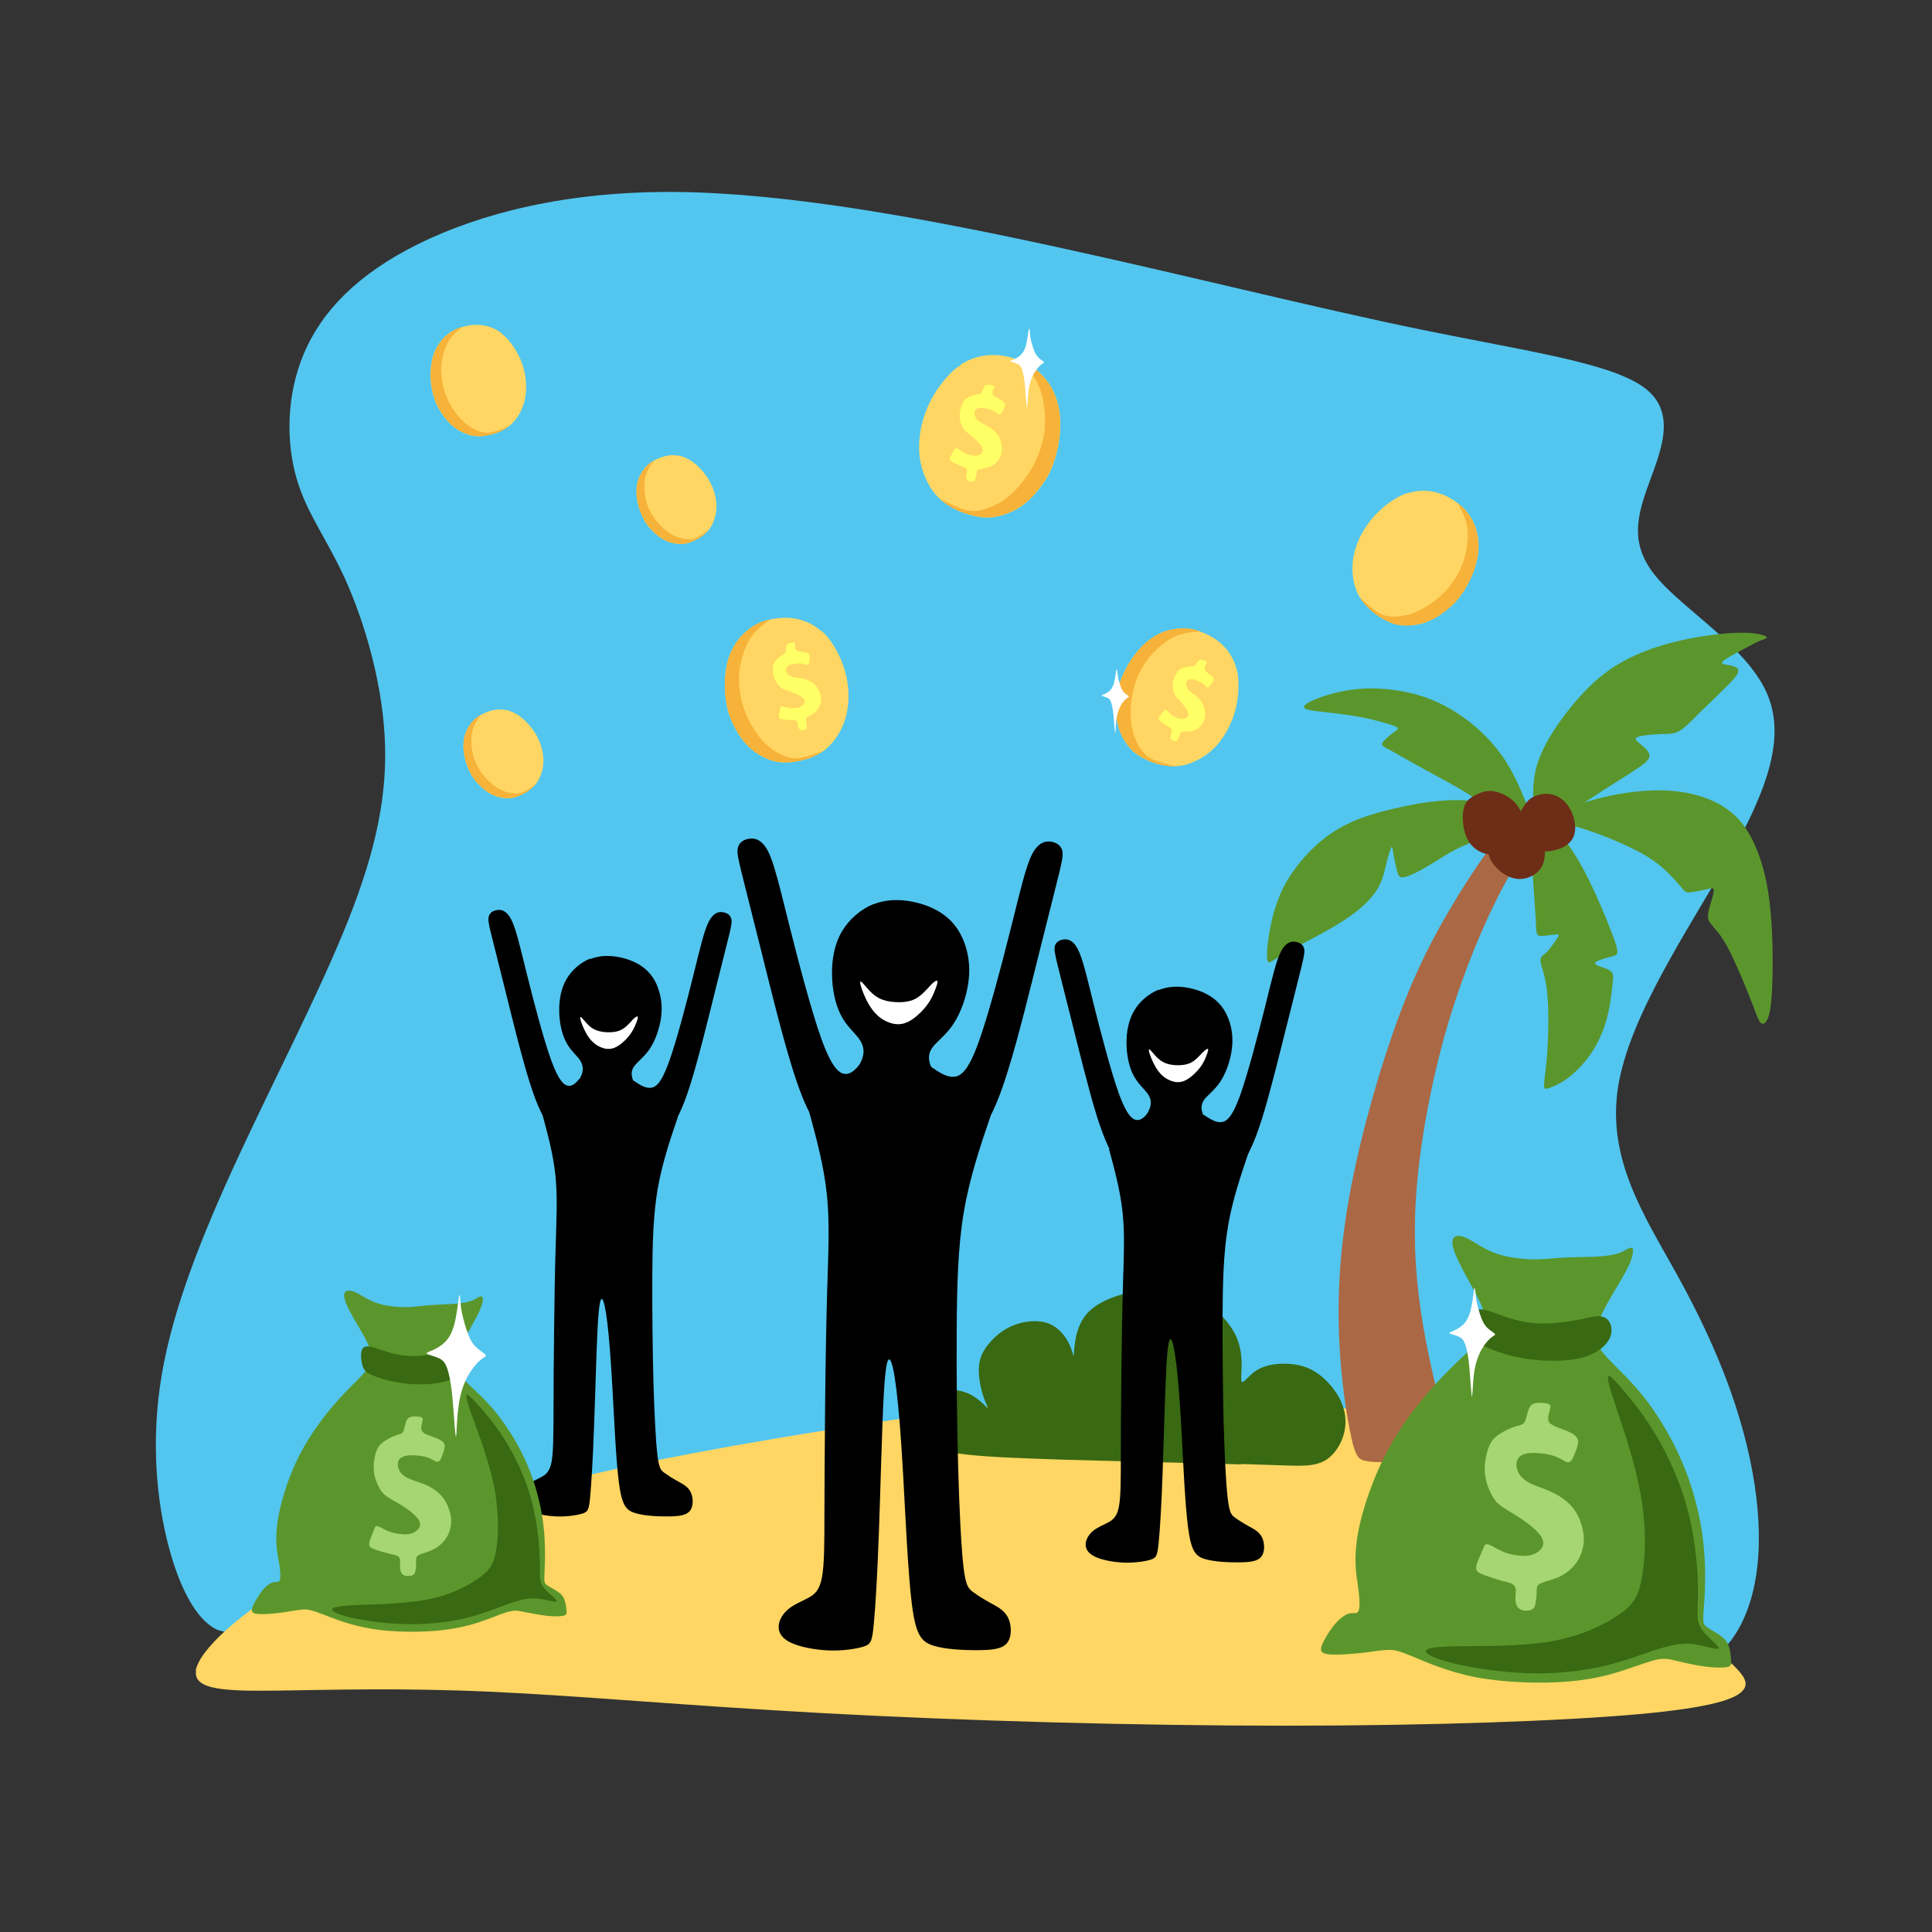 <?xml version="1.0" encoding="UTF-8"?>
<!DOCTYPE svg PUBLIC "-//W3C//DTD SVG 1.1//EN" "http://www.w3.org/Graphics/SVG/1.1/DTD/svg11.dtd">
<!-- Creator: CorelDRAW 2017 -->
<svg xmlns="http://www.w3.org/2000/svg" xml:space="preserve" width="143mm" height="143mm" version="1.1" style="shape-rendering:geometricPrecision; text-rendering:geometricPrecision; image-rendering:optimizeQuality; fill-rule:evenodd; clip-rule:evenodd"
viewBox="0 0 14300 14300"
 xmlns:xlink="http://www.w3.org/1999/xlink">
 <rect x="0" y="0" width="14300" height="14300" fill="#333333" stroke="none"/>
 <defs>
  <style type="text/css">
   <![CDATA[
    .fil6 {fill:black}
    .fil5 {fill:#396912}
    .fil0 {fill:#52C6EF}
    .fil3 {fill:#5B962C}
    .fil8 {fill:#5B962C}
    .fil4 {fill:#6E2D17}
    .fil9 {fill:#A5D673}
    .fil2 {fill:#AB6844}
    .fil10 {fill:#F7B239}
    .fil1 {fill:#FFD663}
    .fil11 {fill:#FFFF66}
    .fil7 {fill:white}
   ]]>
  </style>
 </defs>
 <g id="Слой_x0020_1">
  <path class="fil0" d="M1624 12069c-150,-54 -284,-279 -374,-616 -90,-337 -136,-785 -53,-1276 83,-491 294,-1025 567,-1615 273,-589 609,-1233 817,-1760 208,-527 290,-936 266,-1356 -24,-420 -153,-850 -291,-1157 -139,-307 -288,-490 -363,-755 -75,-265 -75,-610 58,-921 132,-310 397,-586 847,-808 451,-222 1088,-392 1909,-384 821,8 1824,192 2799,404 975,212 1921,452 2710,614 788,162 1419,247 1663,437 244,190 102,487 14,734 -88,247 -122,445 81,677 203,233 644,501 797,829 153,328 17,716 -274,1234 -291,518 -738,1165 -821,1699 -83,534 198,954 433,1379 235,424 424,853 529,1307 105,454 125,934 -48,1281 -174,347 -541,561 -2071,608 -1530,47 -4223,-72 -5868,-223 -1646,-151 -2245,-334 -2627,-366 -382,-32 -548,86 -698,33z"/>
  <path class="fil1" d="M1449 12366c21,-145 320,-429 774,-686 454,-257 1063,-488 1782,-675 719,-188 1548,-332 2307,-450 758,-118 1446,-209 2000,-249 554,-40 974,-29 1399,59 425,88 856,255 1233,469 378,214 703,477 1005,729 302,252 580,493 756,649 176,155 249,225 201,293 -48,67 -219,132 -780,183 -562,50 -1515,85 -2621,85 -1106,0 -2366,-36 -3397,-92 -1031,-56 -1834,-131 -2490,-160 -656,-29 -1165,-13 -1548,-8 -383,5 -640,0 -619,-145z"/>
  <g id="_1499597191552">
   <path class="fil2" d="M10002 10638c-34,-150 -79,-436 -91,-756 -12,-320 8,-674 89,-1095 81,-422 222,-911 358,-1274 135,-363 265,-599 373,-782 108,-183 194,-313 270,-417 76,-103 142,-180 193,-219 51,-40 87,-42 115,-21 29,21 51,64 22,135 -29,71 -108,168 -223,388 -115,220 -264,564 -382,953 -117,389 -202,825 -236,1194 -34,369 -16,672 27,965 44,292 113,574 156,733 43,159 60,196 45,226 -15,30 -62,54 -142,80 -80,26 -193,55 -280,67 -88,12 -149,6 -193,-3 -43,-10 -68,-24 -102,-174z"/>
   <path class="fil3" d="M11498 6121c56,52 140,162 221,312 81,150 159,338 203,451 44,113 53,149 48,169 -5,20 -25,23 -58,31 -32,8 -77,22 -96,34 -18,11 -9,21 10,29 19,8 48,16 69,25 21,10 35,22 41,35 6,13 5,27 -1,84 -6,57 -17,157 -43,252 -26,95 -67,185 -120,261 -53,77 -119,140 -176,182 -58,41 -107,60 -135,69 -28,8 -36,6 -32,-38 3,-44 18,-129 25,-255 8,-125 9,-290 -1,-400 -10,-110 -30,-166 -41,-204 -11,-38 -13,-58 -5,-72 7,-13 24,-20 48,-46 24,-27 57,-73 72,-98 15,-25 13,-27 -4,-26 -18,1 -51,6 -79,9 -28,3 -51,6 -62,-5 -11,-11 -11,-34 -15,-112 -5,-78 -14,-210 -20,-302 -6,-92 -8,-142 -6,-193 2,-51 8,-101 16,-139 8,-38 20,-64 39,-80 19,-17 46,-24 102,28z"/>
   <path class="fil3" d="M11575 6001c56,-29 162,-70 302,-102 140,-33 315,-57 476,-47 161,10 310,55 418,128 109,73 177,175 229,300 52,126 88,276 105,465 18,189 18,417 12,561 -6,144 -19,204 -35,238 -16,34 -35,41 -51,25 -16,-16 -28,-54 -61,-139 -33,-85 -86,-216 -130,-311 -43,-95 -77,-155 -110,-200 -33,-44 -65,-73 -79,-100 -14,-27 -10,-53 -2,-86 9,-33 21,-75 29,-104 7,-29 9,-46 2,-52 -7,-6 -22,-1 -56,7 -34,8 -86,19 -116,21 -30,2 -37,-6 -57,-30 -20,-24 -54,-63 -96,-106 -43,-43 -96,-89 -171,-134 -75,-45 -173,-90 -263,-127 -90,-37 -173,-65 -235,-84 -62,-19 -102,-28 -128,-37 -26,-9 -37,-17 -41,-30 -3,-12 1,-28 57,-57z"/>
   <path class="fil3" d="M11361 6075c-6,-70 -21,-194 -7,-307 14,-113 58,-214 123,-323 66,-108 153,-223 244,-319 91,-96 185,-173 302,-236 117,-63 257,-113 414,-149 157,-36 331,-57 446,-58 116,-1 173,18 190,29 16,12 -9,16 -42,29 -33,13 -75,36 -132,67 -57,30 -130,68 -148,88 -18,20 18,22 51,28 34,6 65,17 65,41 0,23 -30,59 -81,110 -51,51 -121,117 -185,180 -64,63 -121,124 -165,152 -45,28 -77,24 -136,26 -59,2 -143,9 -176,21 -32,12 -12,28 9,46 22,18 45,37 61,58 16,21 25,42 -3,73 -28,31 -92,71 -176,124 -84,53 -189,120 -273,176 -84,56 -146,101 -197,136 -51,35 -90,59 -120,75 -30,16 -50,24 -57,21 -8,-3 -3,-18 -9,-87z"/>
   <path class="fil3" d="M11331 6044c-31,-94 -94,-265 -183,-405 -89,-140 -203,-249 -320,-332 -117,-83 -236,-139 -370,-173 -134,-34 -282,-46 -411,-34 -129,12 -239,47 -306,74 -67,27 -90,46 -89,59 1,14 26,22 95,31 69,9 180,19 282,36 101,17 191,41 245,58 54,16 71,25 71,34 1,9 -15,18 -42,38 -26,20 -64,52 -72,71 -8,20 13,27 70,58 57,31 149,85 254,142 104,57 220,117 318,180 98,64 179,131 241,182 62,51 105,85 143,101 38,16 70,13 87,3 17,-10 19,-28 -12,-123z"/>
   <path class="fil3" d="M11264 6023c-86,-34 -239,-89 -414,-99 -175,-11 -373,23 -545,64 -172,41 -318,89 -450,179 -133,90 -252,222 -328,351 -76,130 -108,258 -128,366 -20,109 -26,198 -17,227 9,30 34,-1 138,-60 104,-60 288,-149 418,-233 131,-83 208,-161 253,-231 44,-70 55,-133 69,-190 14,-57 30,-109 38,-124 8,-15 9,7 15,45 6,38 18,91 27,127 9,36 16,53 50,48 34,-5 95,-34 167,-76 72,-42 154,-99 241,-141 87,-42 178,-70 262,-93 84,-22 162,-39 215,-55 54,-16 84,-31 89,-45 5,-14 -14,-28 -100,-62z"/>
   <path class="fil4" d="M11286 5956c15,-21 32,-42 64,-58 31,-16 77,-27 120,-21 43,6 83,28 113,59 30,31 51,70 64,112 12,42 16,86 7,123 -9,37 -31,65 -61,86 -30,21 -68,34 -111,41 -43,7 -91,8 -129,-6 -38,-14 -66,-44 -84,-79 -19,-35 -28,-75 -30,-108 -2,-34 3,-61 11,-85 9,-24 22,-43 37,-64z"/>
   <path class="fil4" d="M11092 6095c27,-16 73,-34 125,-32 51,2 107,26 148,69 40,43 65,106 69,165 4,59 -11,113 -47,151 -36,38 -93,59 -143,58 -51,-1 -95,-23 -133,-52 -37,-29 -68,-65 -84,-103 -16,-38 -18,-79 -13,-115 6,-36 20,-67 31,-89 11,-22 20,-36 47,-52z"/>
   <path class="fil4" d="M10933 5879c32,-15 71,-30 120,-23 49,7 110,35 153,77 43,42 68,98 63,159 -5,61 -41,127 -86,171 -45,44 -101,66 -158,61 -57,-5 -117,-38 -152,-92 -35,-55 -47,-131 -46,-186 0,-55 12,-88 30,-113 19,-24 45,-40 77,-54z"/>
  </g>
  <path class="fil5" d="M9186 10839c-334,-10 -898,-23 -1284,-34 -386,-12 -595,-22 -739,-38 -143,-16 -221,-38 -271,-82 -50,-44 -71,-111 -67,-178 4,-66 34,-132 83,-171 48,-39 115,-51 173,-45 59,6 110,31 151,62 42,31 74,68 78,67 5,-1 -18,-39 -36,-99 -19,-60 -34,-143 -28,-210 6,-67 33,-118 76,-169 43,-51 102,-102 181,-133 79,-31 178,-42 253,-15 75,27 126,91 154,146 28,55 34,101 36,95 3,-5 3,-62 16,-129 13,-67 40,-145 106,-206 66,-61 171,-106 287,-132 116,-26 244,-34 356,-11 113,23 210,77 286,141 76,63 129,136 159,208 29,72 35,145 34,207 -1,63 -9,116 6,116 15,0 52,-53 106,-87 54,-34 125,-48 200,-48 74,-1 152,12 225,55 73,43 141,117 183,192 41,75 56,153 46,226 -9,73 -43,142 -85,190 -42,48 -93,77 -171,87 -78,10 -182,2 -516,-8z"/>
  <g id="_1499597186112">
   <path class="fil6" d="M8378 8789c-20,-68 -62,-118 -107,-185 -45,-66 -91,-148 -152,-341 -60,-192 -134,-495 -188,-710 -54,-215 -87,-343 -106,-422 -19,-79 -24,-109 -16,-133 8,-23 29,-39 60,-44 31,-5 72,1 108,70 36,68 66,199 118,409 53,211 129,502 187,663 59,161 101,192 134,194 33,2 58,-26 82,-54 21,177 41,353 54,469 13,116 18,172 -10,216 -29,44 -91,76 -121,49 -30,-27 -27,-113 -46,-181z"/>
   <path class="fil6" d="M8579 7327c71,-28 147,-29 217,-15 70,13 136,40 186,78 50,38 86,87 110,149 24,62 37,137 26,223 -10,85 -43,181 -87,246 -43,65 -97,100 -121,136 -24,36 -19,73 -5,106 15,33 39,63 97,108 58,46 150,107 241,168 -60,178 -121,355 -154,552 -33,197 -39,413 -40,665 -1,252 2,539 8,785 7,246 17,451 30,561 13,110 27,124 53,143 26,19 62,42 100,63 38,21 78,40 100,82 21,42 24,107 -3,143 -26,36 -82,43 -163,44 -81,1 -188,-4 -257,-25 -69,-21 -101,-59 -124,-238 -23,-179 -36,-498 -49,-730 -13,-232 -25,-377 -38,-480 -13,-103 -25,-163 -38,-176 -13,-13 -25,22 -35,202 -10,181 -18,507 -27,763 -9,256 -20,440 -30,539 -10,99 -18,112 -59,125 -41,13 -115,24 -196,22 -81,-3 -170,-20 -222,-47 -52,-26 -66,-62 -63,-96 4,-35 26,-69 58,-95 33,-25 76,-42 111,-61 35,-20 63,-42 77,-117 14,-75 14,-202 14,-370 0,-168 1,-377 4,-603 2,-225 6,-467 12,-671 6,-204 14,-372 -3,-532 -17,-160 -58,-313 -100,-467 58,-46 116,-92 159,-130 44,-38 74,-69 98,-99 24,-30 42,-61 49,-92 7,-31 1,-62 -24,-96 -26,-34 -71,-72 -103,-134 -32,-62 -49,-147 -50,-233 -1,-85 15,-170 56,-241 41,-71 109,-127 180,-156z"/>
   <path class="fil6" d="M9082 8806c20,-68 62,-118 107,-185 45,-66 91,-148 152,-341 60,-192 134,-495 188,-710 54,-215 87,-343 106,-422 19,-79 24,-109 16,-133 -8,-23 -29,-39 -61,-44 -31,-5 -72,1 -108,70 -36,68 -66,199 -118,409 -53,211 -129,502 -187,663 -59,161 -101,192 -143,193 -42,1 -84,-28 -127,-56 -3,177 -6,355 -10,471 -4,117 -9,172 19,216 29,44 91,76 121,49 30,-27 27,-113 46,-181z"/>
   <path class="fil7" d="M8900 7791c-21,22 -48,55 -84,74 -36,18 -79,21 -116,19 -37,-2 -67,-10 -91,-23 -24,-13 -43,-31 -62,-52 -19,-21 -37,-45 -42,-42 -5,3 2,31 18,69 16,38 39,84 72,117 33,33 74,52 110,56 36,4 67,-8 98,-30 31,-22 63,-54 85,-85 22,-31 34,-60 43,-84 9,-24 14,-42 10,-46 -4,-4 -19,5 -40,27z"/>
  </g>
  <g id="_1499597184128">
   <path class="fil6" d="M6203 8598c-26,-89 -81,-154 -139,-240 -58,-86 -119,-193 -197,-444 -79,-250 -175,-644 -245,-925 -70,-280 -113,-447 -138,-550 -25,-103 -31,-143 -20,-173 11,-30 38,-51 79,-58 41,-6 94,2 141,91 46,89 85,259 154,533 69,275 168,654 244,864 77,210 131,251 175,253 43,2 75,-34 107,-71 27,230 54,460 71,611 17,151 24,224 -14,281 -37,57 -119,99 -157,64 -39,-35 -35,-147 -60,-236z"/>
   <path class="fil6" d="M6465 6693c93,-37 191,-37 283,-20 92,17 177,52 243,102 66,49 112,114 144,195 31,81 48,179 34,290 -13,111 -56,235 -113,320 -56,85 -126,131 -158,178 -32,47 -25,95 -6,138 19,43 51,82 127,141 76,59 195,139 314,220 -79,231 -157,463 -200,719 -43,257 -50,539 -52,867 -2,328 2,702 11,1022 9,320 23,587 39,730 17,143 36,162 69,187 33,25 81,55 130,82 50,28 102,52 130,107 28,55 31,139 -3,186 -34,47 -106,56 -212,57 -106,1 -245,-5 -335,-33 -90,-28 -132,-77 -161,-310 -29,-233 -47,-649 -64,-951 -17,-302 -33,-491 -49,-625 -16,-134 -33,-213 -49,-230 -16,-17 -33,28 -46,263 -13,235 -23,661 -35,994 -12,333 -26,574 -39,703 -12,129 -23,146 -76,163 -53,16 -150,32 -256,28 -106,-4 -222,-27 -289,-61 -67,-34 -87,-80 -82,-126 5,-45 34,-90 76,-123 42,-33 98,-55 144,-80 46,-25 82,-55 100,-152 18,-97 18,-263 18,-481 1,-219 2,-492 5,-785 3,-294 8,-608 16,-875 8,-266 19,-484 -3,-693 -22,-209 -76,-408 -130,-608 75,-60 151,-120 208,-170 57,-50 96,-89 127,-129 31,-40 55,-80 63,-120 9,-40 2,-81 -31,-126 -33,-45 -93,-94 -134,-175 -41,-80 -64,-192 -65,-303 -1,-111 19,-222 73,-314 54,-92 141,-166 234,-203z"/>
   <path class="fil6" d="M7121 8620c26,-89 81,-154 139,-240 58,-86 119,-193 197,-444 79,-250 175,-644 245,-925 70,-280 113,-447 138,-550 25,-103 31,-143 20,-173 -11,-30 -38,-51 -79,-58 -41,-6 -94,2 -141,91 -46,89 -85,259 -154,533 -69,275 -168,654 -244,864 -77,210 -131,251 -186,252 -55,2 -110,-36 -165,-74 -4,231 -8,462 -13,614 -5,152 -12,225 25,282 37,57 119,99 157,64 39,-35 35,-147 60,-236z"/>
   <path class="fil7" d="M6884 7297c-27,28 -63,72 -109,96 -46,24 -103,27 -152,24 -48,-3 -87,-13 -119,-30 -32,-17 -56,-40 -80,-67 -24,-27 -48,-58 -55,-55 -7,3 3,41 23,90 20,49 51,109 94,152 42,43 97,68 144,73 47,5 87,-10 128,-39 41,-29 82,-70 110,-111 29,-40 44,-79 56,-110 12,-31 19,-54 13,-60 -6,-6 -25,7 -52,35z"/>
  </g>
  <g id="_1499597185472">
   <path class="fil6" d="M4172 8522c-19,-66 -60,-115 -104,-180 -43,-64 -89,-144 -148,-332 -59,-187 -131,-481 -183,-691 -52,-209 -84,-334 -103,-411 -19,-77 -23,-107 -15,-129 8,-23 29,-38 59,-43 30,-5 70,1 105,68 35,66 64,193 115,399 51,205 125,489 182,645 57,157 98,187 130,189 32,2 56,-26 80,-53 20,172 40,344 53,457 13,113 18,167 -10,210 -28,43 -89,74 -118,47 -29,-26 -26,-110 -45,-176z"/>
   <path class="fil6" d="M4368 7099c69,-28 143,-28 212,-15 69,13 132,39 181,76 49,37 84,85 107,146 23,61 36,134 26,217 -10,83 -42,176 -84,239 -42,63 -94,98 -118,133 -24,35 -19,71 -5,103 14,32 38,61 95,106 57,44 146,104 235,164 -59,173 -117,346 -150,537 -32,192 -38,402 -39,647 -1,245 2,524 8,764 7,239 17,439 29,546 12,107 27,121 52,139 25,18 60,41 97,61 37,21 76,39 97,80 21,41 23,104 -3,139 -26,35 -79,42 -158,43 -79,1 -183,-4 -250,-25 -67,-21 -98,-58 -120,-232 -22,-174 -35,-485 -48,-711 -13,-226 -25,-367 -37,-467 -12,-100 -25,-159 -37,-172 -12,-13 -24,21 -34,197 -10,176 -17,494 -27,742 -9,249 -20,429 -29,525 -9,96 -17,109 -57,122 -40,12 -112,24 -191,21 -79,-3 -166,-20 -216,-46 -50,-26 -65,-60 -61,-94 4,-34 25,-67 57,-92 32,-25 74,-41 108,-60 34,-19 61,-41 75,-114 13,-73 13,-196 14,-360 0,-164 1,-367 4,-587 2,-219 6,-454 12,-653 6,-199 14,-362 -2,-518 -16,-156 -57,-305 -97,-454 56,-45 113,-90 155,-127 43,-37 72,-67 95,-96 23,-30 41,-59 47,-89 6,-30 1,-60 -23,-94 -25,-34 -70,-70 -100,-131 -31,-60 -48,-144 -49,-227 -1,-83 14,-166 54,-235 40,-69 106,-124 175,-152z"/>
   <path class="fil6" d="M4858 8538c19,-66 60,-115 104,-180 43,-64 89,-144 148,-332 59,-187 131,-481 183,-691 52,-209 84,-334 103,-411 19,-77 23,-107 15,-129 -8,-23 -29,-38 -59,-43 -30,-5 -70,1 -105,68 -35,66 -64,193 -115,399 -51,205 -125,489 -182,645 -57,157 -98,187 -139,188 -41,1 -82,-27 -123,-55 -3,173 -6,345 -10,459 -4,113 -9,168 19,210 28,43 89,74 118,47 29,-26 26,-110 45,-176z"/>
   <path class="fil7" d="M4681 7550c-20,21 -47,54 -82,72 -35,18 -77,20 -113,18 -36,-2 -65,-10 -89,-22 -24,-12 -42,-30 -60,-50 -18,-20 -36,-43 -41,-41 -5,3 2,31 17,67 15,37 38,82 70,114 32,32 72,51 107,55 35,4 65,-7 96,-29 30,-21 61,-53 82,-83 21,-30 33,-59 42,-82 9,-23 14,-40 9,-45 -4,-4 -18,5 -39,26z"/>
  </g>
  <path class="fil8" d="M3574 9612c1,19 -5,54 -44,130 -39,76 -111,192 -140,274 -28,82 -13,129 36,186 49,57 133,122 219,222 85,99 172,232 237,370 64,138 106,282 128,410 22,128 25,240 24,321 -1,81 -5,130 -5,159 0,29 5,38 19,48 14,10 38,23 61,37 24,14 48,30 63,58 14,28 19,68 21,93 2,25 1,33 -22,39 -23,5 -67,7 -120,1 -53,-6 -116,-18 -161,-27 -45,-9 -71,-16 -111,-7 -40,8 -95,31 -173,60 -78,29 -181,63 -334,80 -153,17 -356,17 -521,-10 -165,-27 -291,-80 -368,-110 -77,-29 -104,-35 -140,-33 -35,2 -79,11 -131,19 -53,8 -115,14 -159,15 -45,1 -72,-2 -83,-14 -11,-12 -5,-34 11,-65 16,-31 41,-72 65,-101 25,-29 50,-47 69,-53 20,-7 34,-3 44,-6 10,-3 15,-14 16,-37 1,-23 -1,-57 -12,-118 -11,-61 -29,-147 -9,-287 20,-140 79,-334 167,-504 88,-169 204,-315 296,-415 92,-101 159,-157 197,-208 37,-51 45,-97 21,-163 -24,-66 -79,-151 -120,-223 -41,-73 -69,-133 -68,-167 1,-34 32,-41 74,-25 42,17 96,58 164,82 68,24 152,32 216,32 64,0 110,-9 174,-14 64,-5 146,-7 205,-12 59,-5 93,-14 118,-24 25,-11 41,-23 53,-28 12,-5 21,-2 22,17z"/>
  <path class="fil5" d="M3361 9990c24,-4 55,-7 77,13 22,20 36,62 17,106 -19,44 -69,90 -152,114 -83,25 -198,28 -297,18 -99,-11 -183,-35 -235,-56 -52,-20 -73,-36 -85,-68 -12,-33 -17,-82 -11,-112 6,-30 22,-41 52,-39 30,2 73,18 114,32 42,14 82,25 125,32 43,7 89,9 146,5 57,-5 125,-17 167,-26 42,-9 58,-15 81,-19z"/>
  <path class="fil5" d="M3475 10426c39,113 132,344 176,549 44,205 40,384 22,495 -18,111 -51,155 -130,211 -79,56 -203,123 -375,157 -172,34 -391,36 -526,42 -135,6 -186,16 -183,34 3,18 61,43 167,65 106,22 261,42 410,43 148,1 290,-16 411,-45 121,-30 222,-72 301,-100 79,-29 136,-44 187,-46 51,-2 95,9 130,17 35,8 62,12 56,0 -5,-12 -42,-41 -70,-69 -28,-27 -48,-53 -53,-93 -6,-40 2,-94 -5,-202 -6,-108 -26,-270 -72,-424 -46,-153 -118,-298 -189,-410 -71,-112 -141,-193 -185,-242 -44,-50 -63,-68 -79,-80 -17,-11 -31,-16 8,98z"/>
  <path class="fil9" d="M3136 10606c21,14 61,25 92,38 31,12 54,26 61,45 7,19 -1,42 -10,68 -9,26 -18,55 -34,61 -15,6 -36,-11 -62,-23 -26,-12 -56,-18 -87,-21 -31,-3 -64,-4 -90,1 -26,5 -45,16 -55,34 -9,18 -9,44 2,68 10,24 30,46 63,62 33,17 79,29 118,44 39,15 71,34 99,56 27,22 49,47 67,78 17,31 30,69 36,102 6,34 4,64 -3,94 -7,30 -20,59 -41,86 -21,27 -51,53 -86,70 -35,17 -74,27 -96,36 -22,9 -27,18 -29,29 -2,11 -1,23 -1,39 0,16 -2,37 -5,53 -3,16 -8,29 -25,35 -17,6 -46,7 -64,-4 -18,-11 -24,-34 -25,-54 -1,-20 2,-38 1,-53 -1,-15 -8,-26 -20,-33 -12,-7 -30,-10 -60,-17 -30,-7 -71,-19 -100,-29 -29,-10 -46,-18 -49,-35 -3,-17 8,-43 16,-64 9,-22 16,-40 21,-54 5,-15 9,-26 26,-21 17,4 49,24 78,36 29,12 56,17 83,21 27,3 54,5 79,-1 25,-6 49,-21 63,-39 13,-19 16,-42 -4,-71 -20,-28 -62,-62 -105,-90 -43,-28 -86,-50 -116,-69 -29,-19 -45,-35 -60,-60 -15,-25 -30,-59 -39,-91 -8,-32 -10,-61 -9,-90 2,-29 7,-58 14,-85 8,-26 18,-50 41,-71 23,-22 58,-41 85,-53 27,-12 46,-16 59,-21 12,-5 18,-10 24,-28 5,-17 10,-47 18,-66 8,-19 18,-28 36,-32 18,-4 44,-4 61,-1 17,3 25,7 25,19 0,12 -7,31 -10,49 -3,19 -2,37 18,51z"/>
  <g id="_1499597180224">
   <path class="fil8" d="M12086 9261c1,25 -8,71 -62,168 -54,97 -152,246 -191,352 -40,106 -22,168 41,243 63,75 169,164 277,296 108,132 216,308 295,491 79,182 128,371 153,539 24,168 24,314 20,419 -4,105 -12,169 -12,207 -1,38 5,50 23,64 18,14 48,31 79,50 31,19 62,41 80,78 18,37 22,90 24,122 1,32 0,44 -30,49 -30,6 -87,6 -157,-3 -70,-9 -151,-27 -209,-41 -58,-14 -92,-23 -145,-13 -53,10 -124,38 -228,72 -103,35 -238,76 -438,92 -200,17 -465,9 -679,-31 -214,-41 -376,-115 -475,-156 -99,-41 -135,-49 -181,-47 -46,1 -103,12 -172,20 -69,8 -150,14 -208,15 -58,0 -94,-5 -107,-21 -13,-17 -5,-44 17,-85 21,-40 55,-93 89,-130 33,-37 66,-59 92,-67 26,-8 45,-2 58,-6 13,-4 20,-18 22,-47 2,-29 0,-74 -11,-154 -12,-79 -33,-193 -2,-375 31,-182 115,-433 235,-650 120,-218 277,-403 401,-531 123,-128 213,-199 264,-264 51,-65 62,-125 33,-212 -29,-86 -98,-199 -149,-295 -51,-96 -86,-176 -83,-220 3,-44 43,-53 97,-30 54,23 123,78 211,112 88,34 197,47 281,49 84,2 143,-7 227,-12 83,-5 191,-4 268,-9 76,-5 122,-15 155,-27 33,-13 54,-29 71,-35 16,-6 28,-2 29,24z"/>
   <path class="fil5" d="M11796 9745c31,-5 72,-7 101,20 28,27 44,82 18,139 -26,57 -93,114 -202,144 -109,29 -259,30 -388,13 -129,-17 -237,-52 -304,-81 -67,-28 -93,-49 -109,-92 -15,-43 -19,-108 -10,-147 9,-39 30,-53 69,-49 38,4 94,26 148,46 54,19 106,35 162,46 56,10 116,15 191,11 74,-4 163,-18 218,-28 55,-10 76,-17 107,-22z"/>
   <path class="fil5" d="M11930 10319c47,149 160,453 210,722 51,269 39,501 11,646 -28,144 -72,200 -177,270 -105,70 -269,153 -494,192 -225,39 -511,33 -687,36 -176,3 -243,14 -240,38 4,23 78,58 216,91 138,33 339,63 532,70 193,7 378,-11 537,-45 159,-34 292,-86 395,-120 104,-35 179,-52 245,-53 66,-1 123,16 169,27 46,11 80,18 74,2 -6,-16 -54,-55 -89,-92 -36,-37 -60,-71 -66,-123 -6,-52 5,-122 1,-263 -4,-141 -24,-353 -79,-555 -55,-201 -143,-392 -232,-541 -89,-149 -177,-256 -233,-322 -56,-66 -79,-91 -100,-107 -21,-16 -40,-21 7,128z"/>
   <path class="fil9" d="M11482 10541c26,20 78,35 119,52 40,17 69,36 77,61 8,25 -3,55 -16,89 -13,34 -26,72 -46,79 -20,7 -47,-16 -80,-32 -33,-16 -72,-25 -113,-31 -41,-5 -83,-7 -117,-2 -34,6 -60,19 -72,43 -13,24 -13,57 0,89 13,31 38,60 80,84 42,23 102,40 152,62 50,21 92,47 127,76 35,29 63,63 84,104 22,41 37,90 43,135 6,44 3,84 -8,122 -11,38 -28,76 -57,111 -29,35 -68,67 -114,88 -46,21 -98,32 -127,44 -29,11 -36,23 -38,36 -3,14 -2,30 -3,51 -1,21 -4,48 -8,69 -5,21 -11,37 -34,45 -22,8 -61,8 -83,-7 -23,-15 -30,-45 -31,-71 -1,-26 4,-50 3,-69 -1,-19 -10,-34 -25,-44 -16,-10 -39,-13 -77,-24 -38,-11 -92,-28 -130,-42 -38,-14 -59,-25 -62,-48 -3,-22 11,-55 24,-83 12,-28 22,-51 30,-70 7,-19 12,-33 35,-27 22,6 62,33 100,50 37,17 72,25 107,30 35,5 70,8 103,1 33,-7 65,-25 83,-49 18,-24 22,-55 -3,-93 -25,-38 -79,-83 -133,-120 -55,-38 -111,-68 -149,-94 -38,-26 -57,-47 -76,-80 -19,-33 -38,-78 -48,-120 -10,-42 -11,-80 -8,-118 3,-38 11,-76 22,-110 11,-34 26,-64 56,-91 31,-27 77,-52 113,-66 36,-15 61,-19 77,-25 16,-6 24,-13 32,-35 8,-22 15,-60 26,-85 11,-24 24,-36 48,-40 24,-5 57,-3 79,1 22,4 32,10 32,26 0,15 -10,40 -15,64 -5,24 -4,48 22,67z"/>
  </g>
  <g id="_1499597180000">
   <path class="fil1" d="M6076 4669c-25,-21 -58,-45 -99,-63 -41,-18 -90,-30 -137,-33 -48,-3 -94,3 -134,11 -40,8 -75,19 -113,40 -38,21 -80,54 -116,95 -35,42 -64,92 -83,150 -19,57 -28,122 -29,186 -1,64 6,128 17,178 11,51 26,89 44,127 18,38 41,76 66,110 26,35 55,66 91,92 36,27 77,48 116,62 38,14 73,20 116,19 43,0 93,-7 139,-20 46,-12 87,-31 122,-52 34,-21 62,-46 88,-78 26,-31 50,-69 69,-110 19,-41 33,-86 40,-135 8,-49 9,-103 5,-153 -4,-51 -14,-98 -28,-143 -14,-45 -32,-87 -51,-124 -20,-38 -42,-71 -61,-97 -19,-26 -36,-43 -61,-64z"/>
   <path class="fil10" d="M5470 5013c2,-71 18,-135 35,-185 17,-50 36,-88 60,-120 24,-33 54,-61 87,-87 15,-12 32,-24 49,-36 -38,8 -71,19 -108,39 -38,21 -80,54 -116,95 -35,42 -64,92 -83,150 -19,57 -28,122 -29,186 -1,64 6,128 17,178 11,51 26,89 44,127 18,38 41,76 66,110 26,35 55,66 91,92 36,27 77,48 116,62 38,14 73,20 116,19 43,0 93,-7 139,-20 46,-12 87,-31 122,-52 4,-3 9,-6 13,-9 -42,14 -81,27 -114,36 -57,15 -95,20 -139,8 -44,-12 -95,-39 -138,-73 -43,-34 -77,-73 -110,-124 -33,-50 -65,-111 -87,-180 -22,-69 -33,-147 -31,-218z"/>
  </g>
  <path class="fil7" d="M10911 9548c-5,25 -12,93 -24,143 -12,50 -29,83 -51,107 -22,24 -50,39 -73,50 -23,10 -42,15 -33,21 9,6 45,14 69,25 24,12 35,28 46,57 10,29 19,72 25,118 6,46 9,97 13,147 4,50 8,99 10,115 3,16 4,-2 7,-41 2,-39 5,-100 15,-155 10,-55 27,-103 49,-143 22,-40 49,-71 70,-89 21,-17 36,-21 31,-29 -5,-9 -30,-22 -50,-40 -20,-17 -34,-39 -49,-74 -14,-36 -28,-86 -36,-122 -7,-36 -8,-58 -10,-78 -2,-20 -5,-39 -10,-14z"/>
  <g id="_1499597181504">
   <path class="fil1" d="M7111 2698c31,-19 71,-41 120,-54 48,-14 104,-19 158,-15 53,4 104,18 148,34 44,16 80,33 120,63 39,30 81,73 114,124 33,52 56,113 68,180 12,67 12,140 3,211 -9,71 -27,141 -47,196 -20,55 -43,95 -69,134 -27,39 -57,78 -91,112 -34,34 -72,65 -116,89 -44,24 -94,42 -139,51 -45,9 -85,10 -132,3 -47,-7 -102,-23 -151,-44 -49,-21 -92,-48 -127,-77 -35,-29 -61,-61 -85,-100 -24,-39 -45,-85 -59,-133 -15,-49 -23,-101 -23,-156 -1,-56 6,-116 19,-171 13,-56 32,-107 54,-155 23,-48 49,-91 77,-130 28,-39 58,-72 83,-98 25,-25 47,-42 78,-62z"/>
   <path class="fil10" d="M7731 3177c9,-79 1,-153 -10,-211 -11,-59 -26,-103 -48,-143 -22,-40 -51,-77 -83,-111 -15,-16 -31,-32 -48,-47 41,15 76,32 114,60 39,30 81,73 114,124 33,52 56,113 68,180 12,67 12,140 3,211 -9,71 -27,141 -47,196 -20,55 -43,95 -69,134 -27,39 -57,78 -91,112 -34,34 -72,65 -116,89 -44,24 -94,42 -139,51 -45,9 -85,10 -132,3 -47,-7 -102,-23 -151,-44 -49,-21 -92,-48 -127,-77 -5,-4 -9,-8 -13,-12 44,22 86,43 122,58 61,26 102,37 154,31 51,-6 112,-29 165,-59 53,-31 97,-70 142,-120 45,-51 90,-113 125,-186 35,-74 60,-159 69,-238z"/>
  </g>
  <g id="_1499597179648">
   <path class="fil1" d="M9148 4936c-9,-30 -24,-66 -48,-102 -24,-36 -58,-70 -95,-97 -37,-27 -78,-46 -115,-60 -37,-14 -71,-23 -113,-25 -42,-2 -93,3 -143,18 -50,16 -99,43 -144,80 -45,37 -85,85 -119,136 -34,52 -61,107 -78,154 -17,47 -25,86 -29,126 -4,40 -6,82 -2,124 3,41 11,82 27,122 15,40 38,79 62,110 24,31 50,54 85,75 35,22 79,42 123,55 44,13 87,20 126,20 39,0 74,-6 111,-18 37,-12 76,-30 113,-54 37,-24 71,-53 102,-89 31,-36 60,-79 82,-123 22,-43 39,-88 50,-131 12,-44 19,-87 22,-128 3,-41 2,-79 0,-110 -3,-31 -7,-54 -17,-83z"/>
   <path class="fil10" d="M8477 4905c38,-57 84,-101 123,-133 40,-32 74,-53 111,-67 37,-14 75,-22 116,-27 19,-2 38,-4 58,-4 -35,-13 -67,-21 -108,-23 -42,-2 -93,3 -143,18 -50,16 -99,43 -144,80 -45,37 -85,85 -119,136 -34,52 -61,107 -78,154 -17,47 -25,86 -29,126 -4,40 -6,82 -2,124 3,41 11,82 27,122 15,40 38,79 62,110 24,31 50,54 85,75 35,22 79,42 123,55 44,13 87,20 126,20 5,0 10,0 15,0 -42,-10 -80,-20 -112,-29 -54,-17 -87,-32 -118,-65 -30,-32 -58,-81 -75,-130 -17,-49 -25,-99 -26,-157 -1,-58 4,-124 21,-191 18,-68 49,-137 87,-193z"/>
  </g>
  <g id="_1499597178720">
   <path class="fil1" d="M3711 2465c-20,-15 -47,-31 -79,-43 -32,-12 -70,-18 -107,-18 -37,0 -72,7 -102,16 -31,8 -56,18 -85,37 -28,18 -59,45 -83,79 -25,34 -44,74 -55,119 -11,45 -15,95 -13,144 3,49 11,97 23,136 11,38 24,67 41,95 16,28 35,56 57,81 22,25 46,48 74,66 29,18 62,33 92,42 30,9 57,11 90,9 33,-3 71,-10 105,-22 35,-12 65,-28 91,-46 25,-18 45,-39 63,-64 18,-25 35,-55 47,-88 12,-33 20,-67 23,-105 3,-38 1,-79 -5,-118 -6,-39 -16,-75 -29,-108 -13,-34 -29,-65 -46,-92 -17,-28 -36,-52 -52,-71 -16,-19 -30,-31 -50,-46z"/>
   <path class="fil10" d="M3265 2762c-2,-54 7,-104 17,-144 10,-40 23,-69 40,-95 17,-26 38,-50 62,-72 11,-10 23,-20 35,-30 -29,8 -53,18 -80,36 -28,18 -59,45 -83,79 -25,34 -44,74 -55,119 -11,45 -15,95 -13,144 3,49 11,97 23,136 11,38 24,67 41,95 16,28 35,56 57,81 22,25 46,48 74,66 29,18 62,33 92,42 30,9 57,11 90,9 33,-3 71,-10 105,-22 35,-12 65,-28 91,-46 3,-2 6,-5 10,-7 -31,13 -61,25 -86,34 -43,15 -71,20 -106,14 -35,-7 -75,-25 -110,-49 -34,-24 -63,-52 -91,-89 -28,-37 -56,-81 -76,-133 -20,-52 -33,-111 -35,-165z"/>
  </g>
  <g id="_1499597177888">
   <path class="fil1" d="M3800 5273c-18,-8 -42,-17 -70,-20 -27,-3 -58,-2 -87,5 -29,7 -55,18 -78,30 -23,12 -41,24 -60,44 -19,19 -38,46 -52,77 -14,31 -22,66 -23,104 -1,37 5,77 15,115 11,38 26,75 42,103 15,28 31,48 49,67 18,19 37,38 59,54 21,16 44,29 70,39 26,10 55,15 80,17 25,1 47,-1 72,-9 25,-8 54,-21 79,-36 25,-16 46,-34 63,-52 17,-19 28,-38 38,-61 10,-23 18,-50 22,-77 4,-28 4,-57 0,-87 -4,-30 -13,-63 -24,-92 -12,-29 -26,-56 -42,-80 -16,-24 -34,-46 -52,-65 -18,-19 -37,-35 -53,-47 -16,-12 -29,-19 -47,-27z"/>
   <path class="fil10" d="M3501 5585c-11,-42 -13,-83 -12,-116 1,-33 6,-58 14,-82 9,-24 21,-46 36,-67 7,-10 14,-20 23,-30 -21,12 -39,24 -57,42 -19,19 -38,46 -52,77 -14,31 -22,66 -23,104 -1,37 5,77 15,115 11,38 26,75 42,103 15,28 31,48 49,67 18,19 37,38 59,54 21,16 44,29 70,39 26,10 55,15 80,17 25,1 47,-1 72,-9 25,-8 54,-21 79,-36 25,-16 46,-34 63,-52 2,-2 4,-5 6,-7 -22,16 -44,30 -62,41 -31,19 -53,28 -81,29 -28,1 -64,-7 -95,-19 -31,-12 -59,-30 -87,-54 -29,-24 -58,-54 -83,-91 -25,-37 -46,-82 -57,-124z"/>
  </g>
  <g id="_1499597176416">
   <path class="fil1" d="M5081 3391c-18,-8 -42,-17 -70,-20 -27,-4 -58,-2 -87,5 -29,7 -55,18 -78,30 -23,12 -41,24 -60,44 -19,19 -38,46 -52,77 -14,31 -22,66 -23,104 -1,37 5,77 15,115 11,38 26,75 42,103 15,28 31,48 49,67 18,19 37,38 59,54 21,16 44,29 70,39 26,10 55,15 80,17 25,1 47,-1 72,-9 25,-8 54,-21 79,-36 25,-16 46,-34 63,-52 17,-19 28,-38 38,-61 10,-23 18,-50 22,-77 4,-28 4,-57 0,-87 -4,-30 -13,-63 -24,-92 -12,-29 -26,-56 -42,-80 -16,-24 -34,-46 -52,-65 -18,-19 -37,-35 -53,-47 -16,-12 -29,-19 -47,-27z"/>
   <path class="fil10" d="M4782 3703c-11,-42 -13,-83 -12,-116 1,-33 6,-58 14,-82 9,-24 21,-46 36,-67 7,-10 14,-20 23,-30 -21,12 -39,24 -57,42 -19,19 -38,46 -52,77 -14,31 -22,66 -23,104 -1,37 5,77 15,115 11,38 26,75 42,103 15,28 31,48 49,67 18,19 37,38 59,54 21,16 44,29 70,39 26,10 55,15 80,17 25,1 47,-1 72,-9 25,-8 54,-21 79,-36 25,-16 46,-34 63,-52 2,-2 4,-5 6,-7 -22,16 -44,30 -62,41 -31,19 -53,28 -81,29 -28,1 -64,-6 -95,-19 -31,-12 -59,-30 -87,-54 -29,-24 -58,-54 -83,-91 -25,-37 -46,-82 -57,-124z"/>
  </g>
  <path class="fil11" d="M5898 4817c13,6 36,7 54,10 18,3 32,8 38,18 6,9 4,23 2,38 -2,15 -4,32 -12,37 -8,5 -21,-2 -36,-6 -15,-4 -32,-4 -50,-2 -17,2 -35,5 -49,10 -13,6 -23,14 -26,25 -3,11 0,25 8,37 8,12 21,21 41,27 20,6 46,7 68,11 23,4 42,11 59,20 17,9 32,20 44,35 13,15 24,34 30,52 7,18 9,34 8,51 -1,17 -5,34 -13,51 -9,17 -22,34 -39,47 -17,13 -37,22 -48,30 -11,7 -13,13 -12,19 0,6 2,13 4,21 2,9 3,20 3,29 0,9 -1,16 -10,22 -8,5 -24,9 -35,5 -11,-4 -17,-16 -20,-26 -3,-11 -3,-21 -5,-29 -2,-8 -7,-13 -14,-16 -7,-2 -17,-2 -34,-3 -17,-1 -41,-3 -57,-5 -17,-2 -27,-5 -30,-14 -3,-9 -1,-24 2,-37 2,-13 4,-23 6,-32 1,-8 2,-15 12,-14 10,0 29,8 46,11 17,4 32,3 47,2 15,-1 30,-3 43,-9 13,-6 24,-16 30,-28 5,-12 4,-25 -10,-38 -14,-13 -40,-27 -66,-37 -26,-10 -52,-18 -70,-25 -18,-7 -28,-14 -39,-26 -11,-12 -23,-29 -31,-45 -8,-16 -12,-32 -14,-48 -2,-16 -3,-32 -1,-47 1,-15 5,-29 15,-43 10,-14 27,-28 40,-38 13,-9 23,-14 30,-18 6,-4 9,-8 10,-18 1,-10 1,-26 3,-37 2,-11 7,-17 16,-21 9,-4 23,-7 33,-7 9,0 14,1 16,8 1,6 0,17 0,28 0,10 3,20 15,26z"/>
  <path class="fil11" d="M8919 4962c8,11 27,23 41,34 14,11 23,22 23,33 0,11 -8,21 -17,33 -9,12 -19,25 -27,26 -9,0 -17,-12 -28,-22 -11,-10 -26,-18 -41,-25 -15,-7 -32,-13 -46,-14 -14,-2 -26,1 -34,8 -8,8 -12,21 -10,35 1,14 8,28 22,42 14,14 35,28 53,42 17,14 31,29 41,45 10,16 17,32 21,51 4,19 4,40 1,58 -3,18 -9,33 -17,47 -9,14 -20,27 -35,37 -15,10 -35,18 -55,21 -21,3 -42,1 -55,2 -13,1 -17,5 -19,10 -3,5 -4,12 -7,20 -3,8 -7,18 -11,26 -4,8 -9,13 -18,14 -10,0 -25,-4 -32,-13 -7,-9 -7,-21 -4,-32 3,-11 8,-19 9,-27 2,-8 0,-15 -5,-20 -5,-6 -14,-10 -28,-19 -14,-9 -33,-22 -46,-32 -13,-10 -20,-17 -19,-26 1,-9 11,-20 19,-30 8,-10 15,-18 20,-24 5,-7 9,-12 17,-7 8,5 21,20 33,31 13,11 26,18 39,24 13,6 27,11 41,12 14,1 29,-2 38,-10 10,-7 15,-19 10,-37 -5,-18 -21,-42 -38,-63 -17,-21 -36,-40 -48,-54 -12,-15 -17,-25 -21,-41 -4,-15 -6,-35 -5,-53 1,-18 5,-33 11,-47 6,-15 13,-29 21,-41 8,-12 18,-22 33,-29 15,-7 36,-11 52,-13 16,-2 26,0 33,-1 7,0 11,-2 17,-10 6,-8 13,-22 20,-30 7,-8 14,-11 24,-10 10,1 23,5 31,9 8,4 11,8 10,14 -2,6 -9,15 -13,23 -5,9 -7,18 1,29z"/>
  <path class="fil7" d="M3397 9602c-6,32 -15,121 -31,187 -16,66 -38,108 -67,139 -29,31 -65,51 -95,65 -30,13 -54,20 -43,28 12,8 59,18 90,33 31,15 46,37 59,75 13,38 25,93 32,154 8,61 12,126 17,191 5,65 10,129 13,150 4,21 6,-2 8,-53 3,-51 7,-130 20,-202 13,-71 35,-134 64,-186 29,-52 64,-93 91,-116 27,-23 47,-27 40,-38 -7,-11 -39,-29 -65,-52 -26,-23 -45,-50 -63,-97 -19,-46 -37,-112 -47,-159 -10,-47 -11,-75 -13,-101 -2,-26 -6,-51 -12,-18z"/>
  <g id="_1499597174784">
   <path class="fil1" d="M10428 3648c30,-8 68,-16 110,-16 43,0 90,9 132,25 43,16 81,39 112,62 32,23 58,46 83,79 25,34 49,78 63,128 14,50 19,105 13,163 -6,57 -23,117 -47,173 -24,56 -55,109 -85,149 -29,40 -57,67 -88,93 -31,26 -65,50 -101,70 -36,20 -74,36 -115,45 -41,9 -86,12 -125,9 -39,-3 -71,-12 -108,-29 -37,-17 -78,-43 -113,-72 -35,-29 -64,-61 -86,-93 -22,-32 -36,-64 -46,-102 -10,-37 -17,-80 -17,-123 0,-43 5,-87 18,-133 13,-46 32,-93 56,-135 24,-42 51,-80 81,-114 30,-34 62,-63 93,-88 32,-25 64,-45 91,-60 27,-15 48,-24 78,-32z"/>
   <path class="fil10" d="M10820 4186c26,-63 37,-124 42,-175 5,-51 3,-90 -5,-128 -8,-38 -23,-74 -42,-110 -9,-17 -18,-34 -28,-50 30,22 55,44 78,76 25,34 49,78 63,128 14,50 19,105 13,163 -6,57 -23,117 -47,173 -24,56 -55,109 -85,149 -29,40 -57,67 -88,93 -31,26 -65,50 -101,70 -36,20 -74,36 -115,45 -41,9 -86,12 -125,9 -39,-3 -71,-12 -108,-29 -37,-17 -78,-43 -113,-72 -35,-29 -64,-61 -86,-93 -3,-4 -5,-8 -8,-13 31,29 60,55 86,76 43,36 75,54 118,62 43,7 98,3 149,-9 50,-13 96,-34 144,-64 49,-31 100,-71 146,-122 46,-52 86,-115 112,-178z"/>
  </g>
  <path class="fil11" d="M7353 2927c11,11 35,21 53,32 18,10 30,21 33,33 2,12 -5,26 -13,41 -8,15 -16,32 -26,34 -10,2 -21,-10 -36,-20 -15,-10 -32,-16 -51,-21 -19,-5 -39,-8 -55,-8 -16,1 -29,6 -37,16 -7,10 -9,26 -5,42 4,15 14,31 32,44 18,13 45,25 68,38 22,13 40,27 55,43 14,16 26,33 33,54 8,21 12,45 12,66 0,21 -4,39 -11,57 -7,17 -18,34 -33,48 -16,15 -36,27 -59,34 -23,7 -48,9 -62,13 -14,4 -18,8 -20,15 -2,6 -3,14 -4,24 -2,10 -5,22 -8,32 -3,10 -7,17 -18,19 -11,2 -29,0 -39,-8 -10,-8 -12,-23 -10,-35 1,-12 5,-23 6,-32 1,-9 -2,-17 -9,-22 -7,-5 -17,-9 -35,-16 -17,-7 -41,-18 -58,-27 -17,-9 -26,-15 -26,-26 0,-11 9,-25 16,-38 7,-12 13,-23 18,-31 5,-8 8,-15 18,-11 10,4 27,19 44,29 17,10 32,16 49,20 16,5 32,8 48,7 16,-1 32,-8 42,-18 10,-10 14,-24 4,-44 -9,-19 -32,-44 -55,-64 -23,-21 -48,-39 -64,-53 -16,-14 -24,-26 -31,-42 -7,-17 -13,-39 -15,-59 -2,-20 0,-38 3,-56 4,-18 10,-35 17,-50 7,-15 16,-29 32,-40 16,-11 39,-20 57,-24 18,-5 30,-5 38,-7 8,-2 12,-5 17,-15 5,-10 11,-27 17,-38 6,-11 14,-15 25,-16 11,-1 27,2 37,5 10,3 14,7 13,14 -1,7 -7,18 -11,29 -4,11 -5,22 6,33z"/>
  <path class="fil7" d="M7614 2440c-4,18 -9,68 -17,105 -9,37 -21,61 -38,78 -16,18 -37,29 -54,36 -17,8 -31,11 -24,16 7,5 33,10 51,19 18,9 26,21 33,42 7,22 14,53 18,87 4,34 7,71 9,108 3,37 6,73 8,84 2,12 3,-1 5,-30 2,-29 4,-73 11,-114 7,-40 20,-76 36,-105 16,-29 36,-52 52,-65 15,-13 26,-15 23,-21 -4,-6 -22,-16 -36,-29 -14,-13 -25,-28 -36,-54 -10,-26 -21,-63 -26,-89 -5,-26 -6,-42 -7,-57 -1,-15 -3,-29 -7,-10z"/>
  <path class="fil7" d="M8262 4960c-3,15 -7,55 -14,85 -7,30 -17,49 -30,63 -13,14 -30,23 -43,29 -14,6 -25,9 -19,13 5,4 27,8 41,15 14,7 21,17 27,34 6,17 11,42 15,70 4,28 5,57 8,87 2,29 4,59 6,68 2,9 3,-1 4,-24 1,-23 3,-59 9,-92 6,-32 16,-61 29,-85 13,-24 29,-42 42,-52 12,-10 21,-12 18,-17 -3,-5 -18,-13 -29,-23 -12,-10 -20,-23 -29,-44 -8,-21 -17,-51 -21,-72 -4,-21 -5,-34 -6,-46 -1,-12 -3,-23 -6,-8z"/>
 </g>
</svg>
